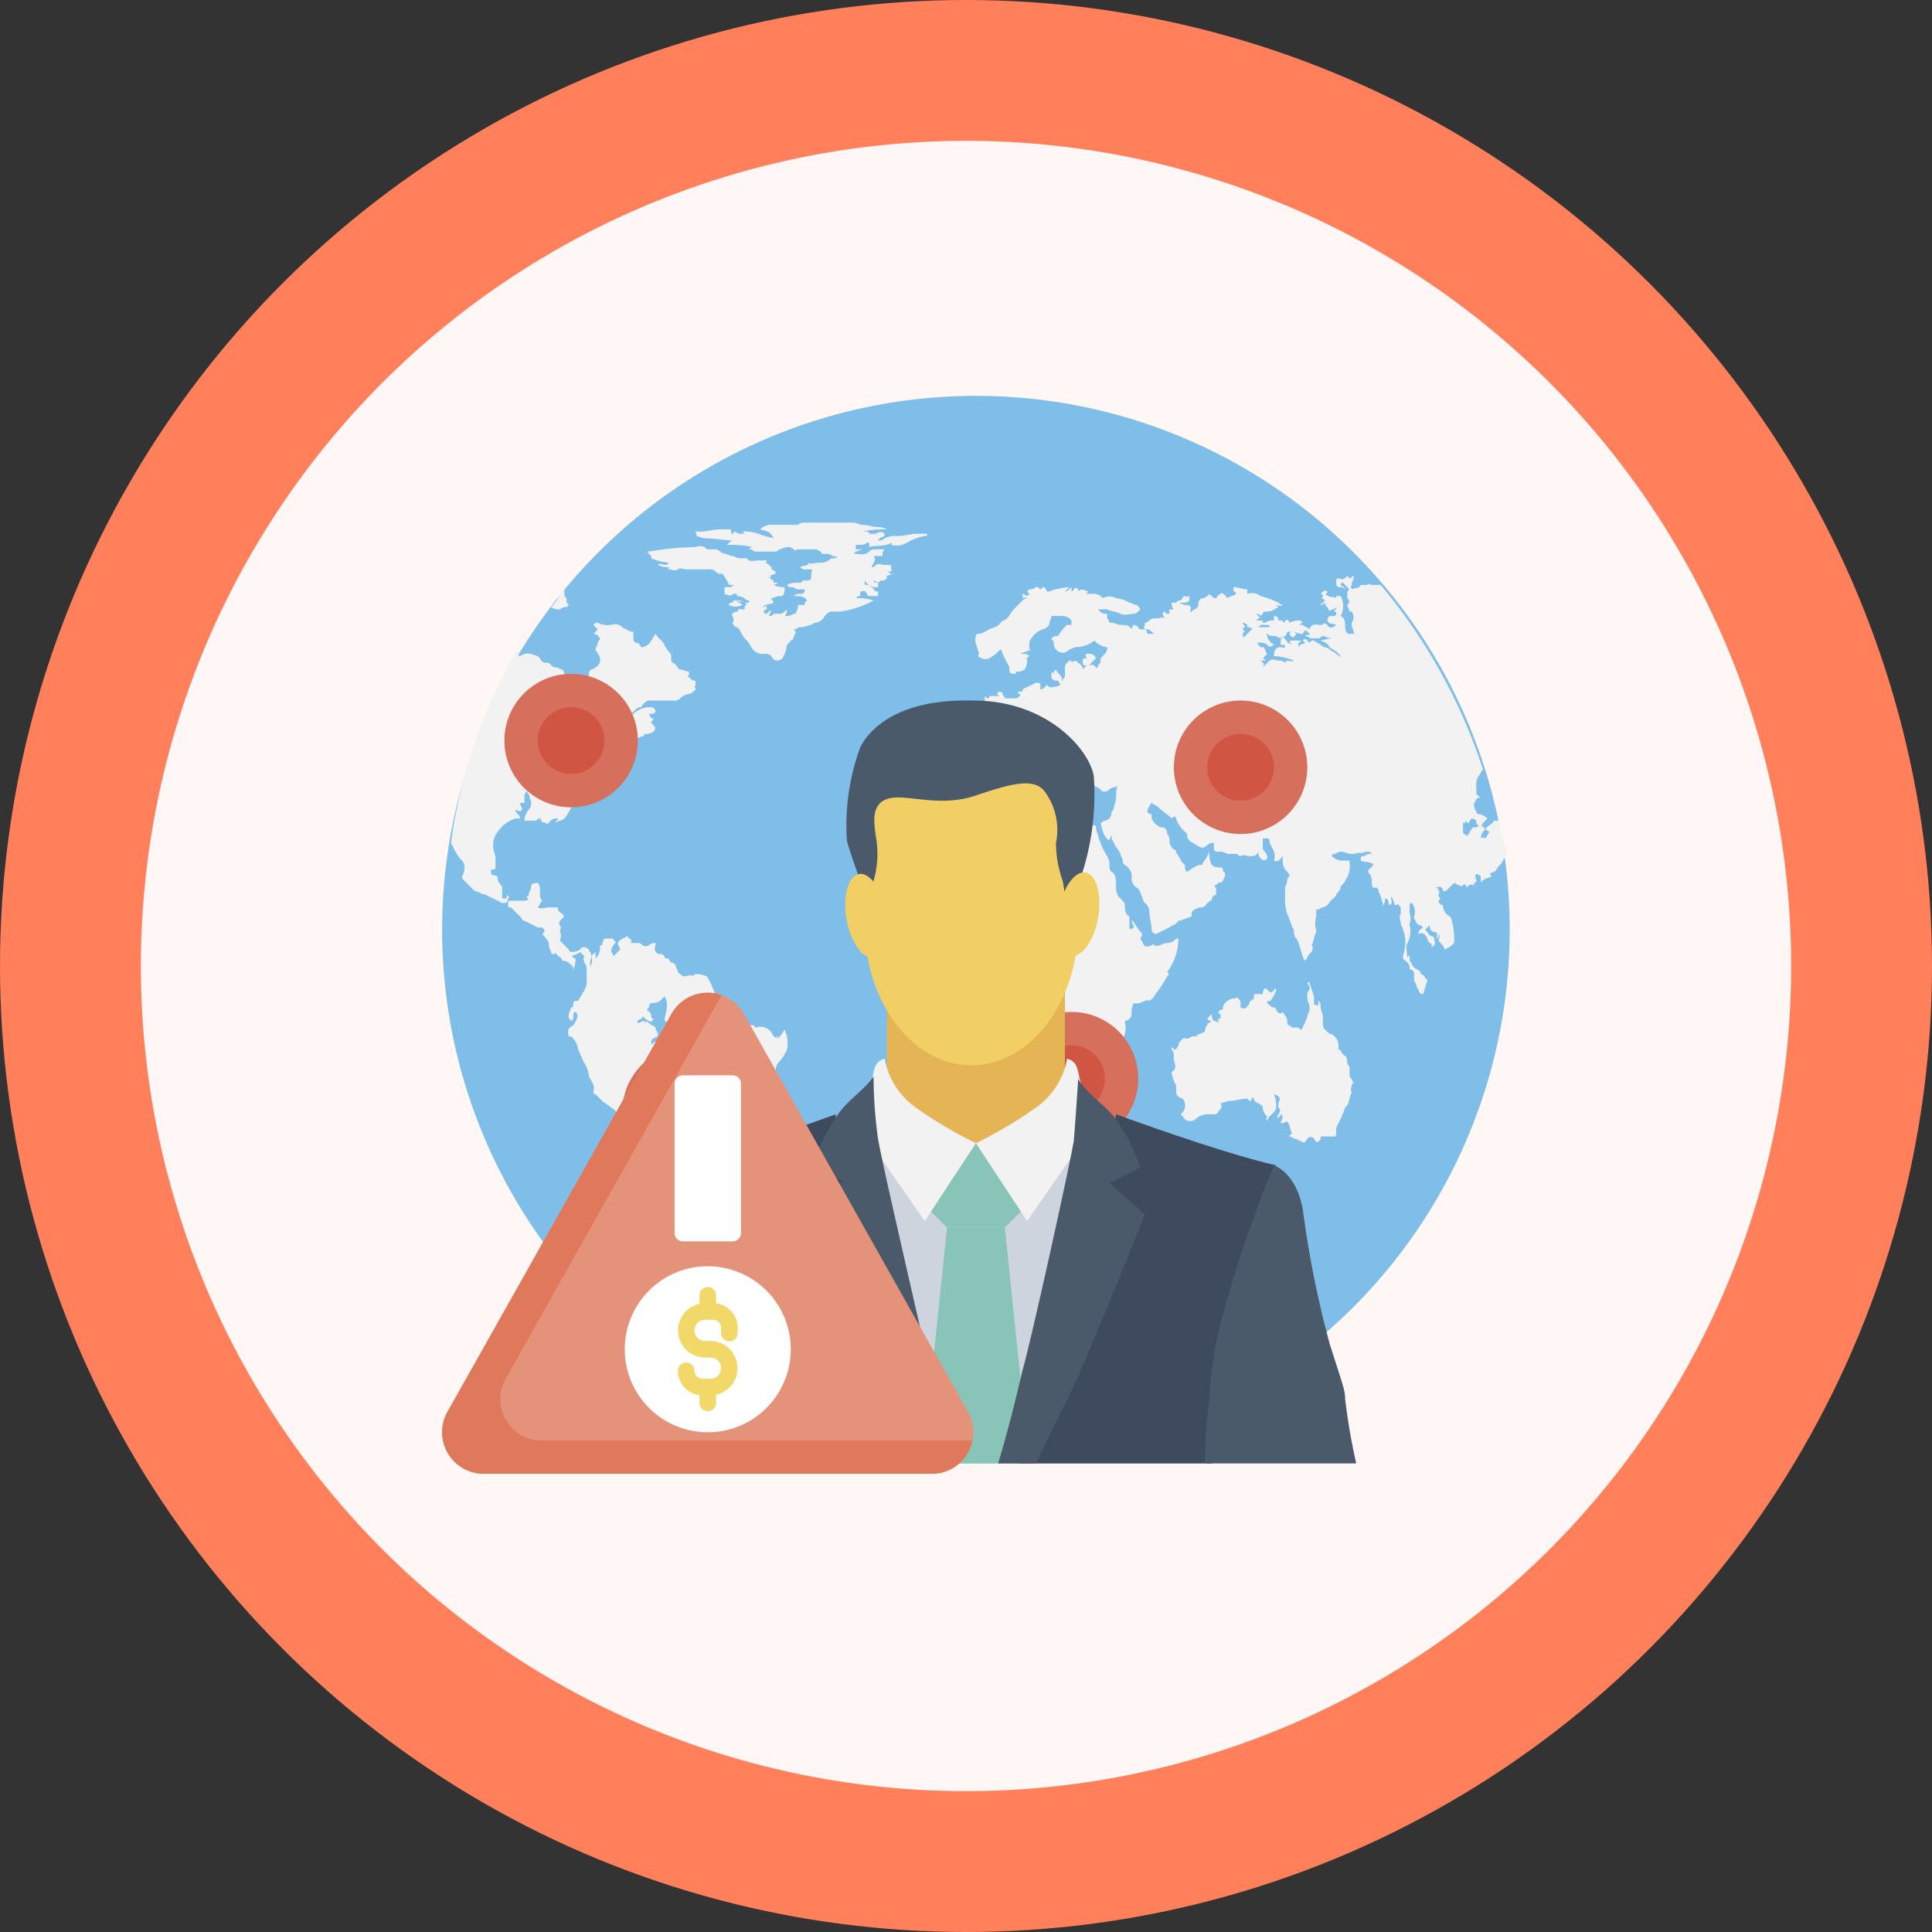 <svg xmlns="http://www.w3.org/2000/svg" width="113.616" height="113.616" viewBox="0 0 113.616 113.616">
  <rect x="0" y="0" width="113.616" height="113.616" fill="#333333" stroke="none"/>
  <g id="Grupo_109142" data-name="Grupo 109142" transform="translate(-985 -1477.721)">
    <circle id="Elipse_5014" data-name="Elipse 5014" cx="56.808" cy="56.808" r="56.808" transform="translate(985 1477.721)" fill="#ff805a"/>
    <path id="Trazado_154524" data-name="Trazado 154524" d="M48.524,0A48.524,48.524,0,1,1,0,48.524,48.524,48.524,0,0,1,48.524,0Z" transform="translate(993.285 1486.005)" fill="#fff7f5"/>
    <g id="Grupo_90189" data-name="Grupo 90189" transform="translate(-217.789 1115.168)">
      <circle id="Elipse_5026" data-name="Elipse 5026" cx="31.391" cy="31.391" r="31.391" transform="translate(1228.789 385.832)" fill="#7fbee8"/>
      <g id="Grupo_90183" data-name="Grupo 90183">
        <path id="Trazado_154583" data-name="Trazado 154583" d="M1282.022,425.07c0,.131.131.131.131.262v.262c0,.13,0,.392.131.392a.4.4,0,0,0,.131.261.128.128,0,0,0-.131.131c0,.131-.131.262,0,.393-.131.261-.131.523-.261.784l-.131.131a6.369,6.369,0,0,1-.393.916.785.785,0,0,0-.131.523c0,.262,0,.262-.261.262h-.654v.13q-.2.393-.392,0a.247.247,0,0,0-.393,0c-.131.262-.261.262-.392.131a.457.457,0,0,1-.262-.131h-.131a.454.454,0,0,0-.261-.13.128.128,0,0,1,.131-.131c0-.131-.131-.393-.131-.523-.131-.262-.131-.262-.392-.131h-.131c0-.131.261-.393,0-.523,0,.13-.131.13-.131.261a.18.18,0,0,1,0-.261.246.246,0,0,0,0-.393v-.261c.131-.262.131-.393-.262-.524a1.66,1.66,0,0,1,.131.785c0,.131-.131.262-.261.393s-.262.261-.262.392a.181.181,0,0,1,0-.262.677.677,0,0,1-.262-.523c0-.131-.13-.131-.261-.261a.282.282,0,0,1-.262-.262s-.13-.131-.13,0a.128.128,0,0,1-.131.131l-.131-.131c-.392,0-.654.131-1.046.131-.131,0-.393.131-.524.131.131.261,0,.261,0,.392a.128.128,0,0,0-.13.131c-.131.131-.131.131-.262.131h-.392a1,1,0,0,0-.654.261.493.493,0,0,1-.785-.13l-.131-.131a.632.632,0,0,0,.131-.916c-.393-.131-.393-.261-.393-.523v-.262a1.851,1.851,0,0,1-.261-.784c.261-.131.261-.393.131-.654v-.262a.479.479,0,0,0-.131-.392v-.131a.128.128,0,0,1,.131.131c.261,0,.261-.393.392-.523s.261-.262.261-.131a.481.481,0,0,0,.393-.131h.261l.131-.131c.131,0,.262-.131.393-.131a.482.482,0,0,1,.13-.392c0-.131.131-.131.262-.262-.131,0-.131,0-.262-.131l.262-.261a.479.479,0,0,0,.131.392.4.4,0,0,1,.261.131v-.261h.131v-.262a.128.128,0,0,1-.131-.131c.131-.131.131-.131.262-.131,0-.392.261-.523.523-.654h.131c.131,0,.131-.13.262,0s.13.131.13.393v.131c.262.13.393,0,.524-.262,0-.131.13-.131.261-.261v-.131c0-.131,0-.131.131-.131h.392v-.131c.131-.262.131-.262.262-.131s.261.262.392,0c.131-.131.131,0,.131,0,0,.131-.131.262-.131.392-.131,0-.131.393-.392.262v.131c.131.131.261.261.392.261a.128.128,0,0,1,.131.131c.131.262.262.262.393.131.13.262.261.262.261.654a.128.128,0,0,0,.131.131c.131.131.131.131.261.131h.131c.131,0,.131,0,.262.131.131,0,.131-.262.261-.393,0-.131.131-.261.131-.392s.131-.262.131-.393v-.261a1.18,1.18,0,0,1-.131-.654.457.457,0,0,1,.131-.262.479.479,0,0,0-.131-.392c.131-.131.131,0,.131,0a393.893,393.893,0,0,1,.262.785v.392c0,.131.131.131.261.131v-.262h0c.131.131.131.131.131.393,0,.131.131.392.131.523v.262c0,.261,0,.392.131.523s.261.261.392.261a.792.792,0,0,1,.393.785v.131h.13c0,.131.131.261.262.392C1281.892,424.547,1282.022,424.809,1282.022,425.07Z" fill="#f2f2f2"/>
        <path id="Trazado_154584" data-name="Trazado 154584" d="M1290.917,410.814h-.262c-.131.261-.392.261-.523.523.131,0,.131.131.261.131-.131.131-.131.261-.261.392a.181.181,0,0,0-.262,0,.68.68,0,0,1,.262-.523c-.131-.262-.262-.262-.523-.131h-.131c-.131,0-.131.131-.262.262,0,.131-.131.131-.131.261-.131-.131-.261-.131-.261-.261v-.523h.131v-.131l.13.131a.128.128,0,0,0,.131-.131l.131-.131a.457.457,0,0,1,.262.131v.131q.2.391.392,0l.262-.262a.991.991,0,0,0-.524-.261.128.128,0,0,1-.13-.131.788.788,0,0,1-.131-.524c.131-.13.131-.392.392-.261l-.261-.262v-.392h0a.985.985,0,0,1,.13-.654c.131-.131.131-.262.262-.392a32.631,32.631,0,0,0-6.017-10.856h-.523c-.131,0-.131-.131-.261,0h-.393c-.131.261-.261.13-.523.261,0-.131-.131-.131,0-.261v-.131a1.014,1.014,0,0,0,.131-.393c-.131,0-.131.131-.262.131l-.131-.131c-.13.131-.261.262-.523.131a.128.128,0,0,0-.131.131c0,.131,0,.392.131.392a.481.481,0,0,1,.393.131h0c0-.131-.131-.131-.262-.261a.128.128,0,0,1,.131-.131l.261.261c.131.131.131.131,0,.262v.392a.246.246,0,0,1,0,.393c0,.131.131.261.131.392h.131a.583.583,0,0,1,0,.654v.131c0,.131.131.392.131.523h-.262c-.13,0-.261-.131-.261-.392s0-.523-.262-.654a1.249,1.249,0,0,0,0-1.177h-.261v.131c-.131-.131-.393,0-.654-.262a.128.128,0,0,0,.131-.131c-.131-.131-.262,0-.393.131a.131.131,0,0,1,0,.262c.131,0,.131,0,.262.13-.131.131-.262.262-.393.262h0a.481.481,0,0,0,.393-.131c0,.131,0,.131.131.262.13.261.13.261.261.131.131,0,.131,0,.262-.131v.131a.128.128,0,0,0-.131.13c.131,0,.131,0,.131.131a.128.128,0,0,1-.131.131h-.262a.457.457,0,0,0-.131.262c.262-.131.131-.131,0,0,.131.261.262.13.524.261-.131.131-.393.262-.524,0-.13-.131-.261-.131-.261,0h-.131c-.261,0-.523-.131-.654.262-.131-.131-.261-.131-.392-.262h-.262c.131,0,.131-.131.262-.131l-.131-.13a1.186,1.186,0,0,0-.654.13c-.131-.392-.262,0-.392,0v-.13h-.262v-.131c-.131-.131-.131-.131-.262-.131v.261a.785.785,0,0,0-.523.131h-.131c-.131,0-.261,0-.261.131h.523c.131,0,.131,0,.131.131h-.785c-.131,0-.131,0-.131.131l.131.13a1.305,1.305,0,0,1,.654.524c0,.131.131,0,.131,0-.131-.131-.262-.131-.262-.393h.131a.48.48,0,0,0,.392.131h.131c.131.131.262.131.523,0a.457.457,0,0,0,.131-.261h.262a.128.128,0,0,0-.131.13q.2.393.392,0l-.13-.13a.991.991,0,0,0,.523.13c.131-.261.131-.261.392,0,0,.131-.131,0-.261.131.13,0,.261.131.392.131h.392c.131,0,.131-.131.262-.131s.262.131.523.131h0a5.689,5.689,0,0,0-.654.131c.262.131.393.131.523.392.131.131.262.131.393.262l.392.392c-.131-.131-.261-.131-.392-.261s-.262-.131-.393-.262-.392-.131-.523-.261-.261-.131-.392-.262c-.131,0-.131,0-.262.131-.261-.262-.261-.262-.392-.131l.131.131c-.131.131-.262,0-.393.261h0v-.261a.128.128,0,0,0,.131-.131h-.392c-.131,0-.262,0-.262.131h.131c-.131.131-.131,0-.261,0,0-.131-.131-.131-.131-.262-.262-.131-.262,0-.262.393h.262c0,.261-.131.131-.262.131-.261,0-.392.13-.392.523a3.841,3.841,0,0,1,1.177.261c-.262.131-.392-.131-.523.131a.481.481,0,0,0-.393-.131c-.13,0-.261-.131-.523,0l-.392.393h0c.131-.262,0-.262-.131-.393h.261a.128.128,0,0,0-.13-.131l.261-.261c-.131-.131-.131-.392-.261-.392s-.131,0-.262-.131c0-.131-.131-.131-.261-.131h.392a.479.479,0,0,1,.392.131c.131.131.131.131.393,0-.131-.131-.393-.262-.393-.524a.128.128,0,0,0-.131-.13c-.13,0-.392-.262-.523-.131h0c0-.262-.131-.262-.261-.131l-.393.392c-.131.131-.131,0-.131,0,0-.13,0-.261.131-.261l-.131-.132a.128.128,0,0,1,.131-.13c0-.131-.131-.131-.131-.262h0a.457.457,0,0,1,.262.131v.131h.13c.131.131.262,0,.393.131a.128.128,0,0,0,.131-.131h-.131c.131,0,.131,0,.261-.131l.131-.131c0-.131,0-.131-.131-.131h-.261c.131-.131.131-.131.261-.131l-.261-.261h.131c.131.131.131.131.261,0,0-.131.131-.131.262-.131.261,0,.392-.131.654-.261l-.131-.131c.131,0,.262.131.392,0a.457.457,0,0,1-.261-.131,5.068,5.068,0,0,0-1.046-.392.865.865,0,0,0-.785-.131h0v-.262c-.262,0-.523-.131-.785-.131-.131.262.131.262.131.393-.131.131-.393.131-.523.261-.262-.392-.393-.392-.654,0h-.131l-.131-.131c-.131-.13-.131-.13-.262,0a.453.453,0,0,1-.261.131c-.131,0-.262.131-.262.393a.28.28,0,0,1-.261.261l-.131.131a.128.128,0,0,0-.131.131c.131-.392.131-.523-.261-.523-.131,0-.262-.131-.393-.131h.262a.479.479,0,0,0,.392-.131V397.6c-.131,0-.131.131-.261,0a.128.128,0,0,0-.131.131l-.131.131c-.131,0-.131,0-.262.131h-.261a.478.478,0,0,0,.131.392h-.262v.262c-.131,0-.262,0-.262-.131a.128.128,0,0,0-.131.131.4.4,0,0,0,.131.261c-.131,0-.261-.13-.261,0-.393,0-.523,0-.654.131a.406.406,0,0,1-.262.131v.131c-.131.261,0,.261.131.261s.261.131.392.262h-.392c0-.262-.131-.262-.262-.262s-.261,0-.261-.13a.406.406,0,0,0-.262-.131.457.457,0,0,0-.131.261c-.13-.261-.392-.261-.654-.261-.13,0-.392-.131-.523-.131h-.131a.458.458,0,0,0-.13-.262v-.261a.523.523,0,0,1-.524-.262h.524c.261.131.523.131.784.262s.524,0,.785,0c.131,0,.262-.131.393-.262-.131-.13-.131-.261-.262-.261s-.262-.131-.392-.131a1.862,1.862,0,0,0-.785-.262.839.839,0,0,0-.785,0,.682.682,0,0,0-.523-.261h-.523c.13,0,.13-.131.261-.131h0c-.261,0-.392-.262-.654,0v-.131c-.261-.261-.261.131-.392.131v-.262c-.131.131-.262.262-.393.262h0l.262-.262c-.262,0-.654.131-.916.131h.131c-.131,0-.261.131-.523.131-.261-.523-.261-.131-.392-.131-.131-.131-.131-.131-.262-.131a.48.48,0,0,1-.392.131l-.131.131.131.131c-.131.261-.262,0-.393,0v.131c0,.261.131,0,.262.13a.457.457,0,0,0-.262.131l-.261.262-.262.261c-.13.131-.261.393-.392.524s-.262.13-.392.261c-.131.262-.393.262-.654.392s-.393.262-.654.262a.128.128,0,0,0-.131.131c-.131.392.131.654.131.915.13.131,0,.131,0,.262a.574.574,0,0,0,.654.131,2.306,2.306,0,0,0,.653-.523.453.453,0,0,1,.131.261l.393.785v.131c0,.261.13.261.392.261v-.13a.785.785,0,0,0,.523-.131,1.18,1.18,0,0,0,.131-.654h-.131a.406.406,0,0,0,.262-.131c-.131-.131-.262-.131-.523-.131.261-.131.392-.131.654-.261h-.131v-.262a.478.478,0,0,1,.131-.392,1.3,1.3,0,0,1,.653-.524.458.458,0,0,0,.262-.13l.131-.131c0-.262.131-.393.131-.524h.523a.785.785,0,0,1,.523.131c.131.131.131.131.131.393h-.262a2.3,2.3,0,0,0-.523.654.482.482,0,0,0-.392.13c0,.131.131.131.131.262a.481.481,0,0,0,.13.392.49.49,0,0,0,.785,0c.131,0,.262-.13.393-.13a1.885,1.885,0,0,0,.915-.262c.131-.131.262-.131.262,0,.261.131.392.262.654.262a.48.48,0,0,1-.131.392l-.131.131c-.131.131-.131.131-.131.392l-.131.131c0,.131-.13.262-.13.131-.131-.131-.131-.131-.262-.131h-.131l.393-.392c-.131-.262-.262-.262-.524-.262-.13,0-.13.131,0,.262-.13,0-.261,0-.261.131s0,.392.261.261l-.261.262c0-.262-.131-.262-.262-.393a.246.246,0,0,0-.392,0c0-.13,0-.13-.131-.13-.261.261-.261.261-.261.654v.261c0,.131-.131.131-.131.262a.128.128,0,0,0-.131.13c.131-.261.131-.261,0-.392a.128.128,0,0,0-.131-.131c0-.131-.131-.131-.131-.261-.131.131-.131.131-.131.261l-.13-.131v.393c.13.131.13.131.261.131s.131,0,.262.261a1.18,1.18,0,0,1-.654.131l-.131-.131c-.131.131-.262.262-.392.262v-.262c0-.131-.131-.131-.262-.131l-.785.393v.131h-.261v.13h.13a.281.281,0,0,1-.261.262h-.654c0-.131-.131-.131-.131-.262s-.261-.13-.261-.13a.128.128,0,0,1-.131.13c.131,0,.131.131.261.131h-.653v.131c-.131,0-.131,0-.262-.131v.393h-.262c-.13,0-.13.13-.261.13s-.262,0-.262.131a.245.245,0,0,1-.392,0,.457.457,0,0,0-.262-.131v.131c-.13.131-.392,0-.523.393h-.131c-.131,0-.131,0-.261.13,0,.262-.131.131-.262.131a.593.593,0,0,0-.654,0c.131.131.131.131.262.131s.392.262.523,0c0,.131.131.131.131.262v.261c.131,0,.131.131.261.131.131.131,0,.392.131.523,0,.131-.131.131-.131.262-.131.131-.131.131,0,.261a.785.785,0,0,1-.523.131,3.614,3.614,0,0,1-1.177-.131c-.262-.13-.392.131-.654.131,0,.131.131.131.131.262v.392c0,.262,0,.393-.131.523,0,.131-.131.262-.131.393h0a.457.457,0,0,0,.131-.262v.785h.654c.131,0,.131,0,.262-.131a.481.481,0,0,1-.131.393l.131.13a1,1,0,0,1,.653-.261h.393c.131-.262.392-.393.523-.654l-.131-.131a1.8,1.8,0,0,1,.393-.523.128.128,0,0,0,.13-.131c.131-.131.393-.131.524-.262v-.523a.4.4,0,0,1,.261-.131h.262c.261.262.392.262.654,0h.131c.13,0,.13-.131.261-.131.131-.13.262-.13.262,0,.13.131.261,0,.261.262a.128.128,0,0,0,.131.131,2.308,2.308,0,0,0,.654.523c.131,0,.261.131.392.262l.131.13c.262,0,.262.262.262.393s-.131.261-.131.392c.261-.131.261-.392.392-.523l-.131-.131c0-.392.262-.261.393-.261-.131-.262-.393-.262-.654-.393l.131-.131a.6.6,0,0,1-.654-.392c0-.131-.131-.131-.262-.262s-.392-.13-.523-.261c-.131,0-.262-.131-.392-.131a.128.128,0,0,1,.13-.131.481.481,0,0,0,.393-.131c.131,0,.131-.13.261-.13s.262,0,.131.261a.131.131,0,0,0,.262,0,1.3,1.3,0,0,0,.523.654.406.406,0,0,1,.262.131c.261.131.392.261.654.392v.523a1.825,1.825,0,0,1,.392.524h0c0,.131.131.131.131.261-.131.131.131.262,0,.393a.482.482,0,0,1,.392.13c0-.13,0-.13-.131-.261h.131v-.131a.481.481,0,0,0,.393-.131c-.131-.13-.131-.261-.262-.261l-.131-.131a.683.683,0,0,0-.261-.523h.13c.131.131.393.131.393,0,.131-.262.392.131.523-.131h0c.131.262.131.131.262,0a.4.4,0,0,1,.523,0c-.131.131-.131.131-.262.131h-.523a.479.479,0,0,1-.131.392c.131.131,0-.261.131-.131a.481.481,0,0,0,.131.393h-.131v.131c.262,0,.262.261.392.392s.393,0,.524.262h.131c.13,0,.13-.262.261-.262.131.131.262.131.392.262s.131.13.262.13a.454.454,0,0,0,.261-.13.481.481,0,0,1,.393-.131v-.131c.131.131,0,.262,0,.392a1.937,1.937,0,0,1-.131.916c0,.131,0,.131-.131.262,0,.392-.261.523-.392.523s-.131.131-.262.131c.131.392.131.784.523,1.046,0-.131.131-.262.131-.392h0v.261c0,.131.131.131.131.262.131.261.262.392.392.654,0,.13.131.261.131.392s0,.131.131.262a.789.789,0,0,1,.393.784.676.676,0,0,0,.261.523c.262.131.262.393.392.654a.457.457,0,0,0,.131.262.68.68,0,0,1,.262.523c0,.393.131.654.131,1.047a.282.282,0,0,0,.261.261l.785-.392h0c.131-.131.392-.131.523-.393h.131c.262-.131.392-.131.654-.261v-.262a.989.989,0,0,1,.523-.261c.131,0,.262,0,.393-.262a.128.128,0,0,0,.13-.131h.131c0-.392.262-.261.262-.392v-.392c-.131,0-.131-.131,0-.131l.131-.131c.261,0,.261-.131.392-.393v-.13c0-.131-.131-.131-.131-.262s-.131-.131-.261-.131c-.393,0-.524-.261-.524-.785v-.13a2.843,2.843,0,0,1-.392.654c0,.13-.131.13-.262.13a4.161,4.161,0,0,0-.653.393c-.131,0-.131-.262-.131-.393l-.131-.13c-.131-.131-.131-.262-.262-.392,0-.131-.131-.131-.131-.262a.128.128,0,0,0-.131-.131.681.681,0,0,1-.261-.523.478.478,0,0,0-.131-.392c0-.393-.261-.393-.392-.393a1.021,1.021,0,0,1-.524-.523v-.131c0-.131,0-.131-.13-.131l-.131-.131a.128.128,0,0,1,.131-.13h-.131c.131-.131.131-.262.261-.393.131.131.262.131.393.262.261.261.523.392.784.654.131-.131.262-.131.262,0a1.67,1.67,0,0,0,.523.784c.131.131.131.131.131.262a.457.457,0,0,0,.131.262c.131.13.261.13.392.261.262.131.393.262.654,0a.481.481,0,0,1,.393-.131v.262c0,.131,0,.261.261.261a.784.784,0,0,1,.523.131h.524c.13,0,.13.131.261.131.131-.131.393,0,.523,0,.262,0,.393,0,.524-.262a.484.484,0,0,0,.13.393.246.246,0,0,0,.393,0c0-.131,0-.262-.262-.523v-.654h.262a.128.128,0,0,1,.131.131c0,.261.13.261.13.392a.864.864,0,0,1,.131.785c.262.131.393-.131.524-.262v.131a.985.985,0,0,0,.13.654c.131.131.262.261.262.392l-.131.131a.986.986,0,0,1-.131.523v.523a2.879,2.879,0,0,0,.131,1.047c.131.261.131.392.262.654a.454.454,0,0,0,.13.261c0,.262,0,.393.131.523a.457.457,0,0,1,.131.262c.131.262.131.523.262.785a.453.453,0,0,0,.131.261c.13-.13.13-.261.261-.392s.262-.262.131-.523h0c.131-.262.131-.523.261-.785v-.13c-.13-.262,0-.654,0-.916v-.261h.131c.131-.131.393-.131.523-.262s.262-.392.393-.392a.128.128,0,0,1,.131-.131v-.131c.131-.131.261-.262.261-.392s.262-.262.262-.393a1.411,1.411,0,0,0,.261-1.046v-.131h-.523a1,1,0,0,1-.523-.261.128.128,0,0,1,.131-.131c.13,0,.261-.131.392-.131.262,0,.392.131.654.131h.131c.261-.131.523,0,.654-.131h.261l.131.131h-.261a.406.406,0,0,1-.262.131c-.131,0-.131.13-.131.261.262.131.523,0,.785.262h0a.128.128,0,0,0-.131.13c-.261.131-.261.262-.131.393a.784.784,0,0,1,.131.523c0,.131,0,.392.262.262l.13.13V415c.131.131.131.393.262.654v.262h0c0-.131.131-.262.131-.523.261,0,.131.261.261.392.262-.131,0-.392.131-.523,0,.131.131.261.131.392a.128.128,0,0,0,.131.131c.131-.131.131,0,.261.131v.392c-.13.131,0,.393,0,.523s.131.262.131.393a1.934,1.934,0,0,1,.131.915c0,.262-.131.524-.131.785.131.131.393.262.393.523,0,.131,0,.131.131.131.13.131.13.131.13.262v.392c.131.131.131.393.262.523a.282.282,0,0,0,.261.262c.131-.262.131-.523.262-.785a.128.128,0,0,0-.131-.131.281.281,0,0,0-.261-.261h0c0-.262-.262-.262-.393-.393s-.131-.261-.261-.392v-.392h0c0,.13-.131.13-.131.261,0-.392-.131-.654,0-.915a1.394,1.394,0,0,0,.131-1.047v-.131c.131-.261,0-.523,0-.654v-.392a.128.128,0,0,1,.131-.131.805.805,0,0,1,.13.785v.131c.131.131.131.392.393.392l.131.131c-.131.131-.262.131-.262.392.262-.13.392,0,.523.262a.457.457,0,0,0,.131.262c.131,0,.131.13.131.261l.131-.131c.131-.131,0-.261,0-.392a.128.128,0,0,0-.131-.131c-.131,0-.262-.262-.392-.392l.261-.262c0,.262.131.392.262.392s.261.131.13.393c.131,0,.131-.131.131-.262.131.131,0,.262,0,.393a1.8,1.8,0,0,1,.393.523c.131-.131.261-.131.392-.262l.131-.13a4.44,4.44,0,0,0-.131-1.308.457.457,0,0,0-.131-.262.72.72,0,0,1-.392-.654.282.282,0,0,1-.262-.261c.131-.131.131-.131,0-.262v-.131c.131-.131,0-.131,0-.261l-.131-.131c.131,0,.262-.131.393.131,0,.13.131.13.261,0l.393-.393c.131,0,.131.131.261.131s.131.131.262,0,.131,0,.261.131c.131-.262.262-.131.393-.131v-.131a.128.128,0,0,0,.131-.131c0-.13-.131-.261,0-.392a.457.457,0,0,1,.261.131v.392c.131-.261.393-.261.654-.392l-.131-.131c.131-.131.393-.131.393-.262.131-.261.261-.261.392-.523a.128.128,0,0,1,.131-.131c0-.13,0-.13.131-.261C1291.178,411.86,1291.047,411.337,1290.917,410.814Z" fill="#f2f2f2"/>
        <path id="Trazado_154585" data-name="Trazado 154585" d="M1239.907,440.635h0c0-.131-.131-.131-.262-.131l-.131.131-.131.131c.131.131.393.261.524.523a1.176,1.176,0,0,1,.654-.131h.13A2.749,2.749,0,0,0,1239.907,440.635Z" fill="#f2f2f2"/>
        <path id="Trazado_154586" data-name="Trazado 154586" d="M1248.539,423.632V423.5c-.131,0-.131,0,0,.131l-.261-.131a.824.824,0,0,0-1.047-.523v.131c0-.131,0-.131-.131-.262h-.392c-.131.131,0,.262-.131.262s-.131.261-.131.261c-.131.131-.261-.131-.392-.261,0-.131.131-.262,0-.524-.131-.131-.131-.261-.262-.392a.919.919,0,0,1-.523.654.128.128,0,0,0-.131.131c-.131-.262-.523-.262-.523-.262l-.261-.261a2.192,2.192,0,0,0-.654.261c-.131,0-.131-.131-.262-.261,0,.13-.131.13-.131.261a.919.919,0,0,1-.523.654c-.262.131-.392.392-.523.523-.262.131-.393-.261-.654-.261-.131.261-.393.131-.523.392v-.261c.13-.262.392-.131.392-.393a.453.453,0,0,0-.131-.261v-.131c-.131-.131-.261-.131-.392-.262s-.131-.131-.262,0v-.131c-.131,0-.261.131-.392.131-.131-.261.262-.131.262-.392.523.392.523.392.653.131a.128.128,0,0,1-.13-.131c0-.262-.131-.262-.262-.393l.131-.13c0-.262.131-.262.261-.262a.681.681,0,0,0,.524-.262l.131-.13a.983.983,0,0,1,.13.654c0,.261-.13.523-.13.784.13,0,.13.131.13.262l.131.131a.783.783,0,0,0,.523-.131v-.131c.262.131.393,0,.654-.261a.128.128,0,0,1-.13-.131h.261c0,.131.131.131.131.261.131,0,.131-.131.261-.131.131.131.262,0,.393,0s.131,0,.131-.13c.131.13.261-.131.261-.262s.131-.261.131-.392.131-.393.131-.524a4.688,4.688,0,0,0-.523-1.177,2.065,2.065,0,0,0-.524-.131c-.13,0-.261,0-.261.131-.131-.131-.392,0-.523,0s-.262-.131-.393-.261c0-.131-.131-.262-.131-.393l-.13-.13a.282.282,0,0,1-.262-.262c-.131,0-.261,0-.261-.131-.131-.131-.131-.131-.262-.131-.262,0-.392-.261-.262-.523v-.13h.131c-.261,0-.392,0-.523.13s-.392,0-.392,0c-.131-.13-.131-.13-.262-.13h-.392v-.262c-.131.131-.131-.131-.262-.131-.131.131-.392.131-.523.393,0,.13.131.261.131.392l-.393.392a.454.454,0,0,0-.13-.261.676.676,0,0,1,.261-.523c0-.131-.131-.131-.131-.262h-.523a.645.645,0,0,0-.131.392h-.131a.962.962,0,0,1-.261.785v-.392l-.262.261c.131.262,0,.393,0,.654,0-.131-.131-.261,0-.523v-.262c0-.13-.131-.13-.131-.261-.13-.131-.392-.262-.523,0a1.008,1.008,0,0,1-.392.131c-.131,0-.262,0-.262-.131l-.523-.523c0-.131.131-.262,0-.524v-.13c.131-.131,0-.131,0-.262-.131-.131,0-.261.131-.392s.131-.131,0-.262-.262-.131-.262-.392h-.523c-.261,0-.392.131-.654,0,.131-.131.131-.262.262-.392a.481.481,0,0,1-.131-.393V415c0-.261,0-.392-.131-.523-.392,0-.392.131-.392.262s-.131.261-.131.392a.128.128,0,0,1-.131.131.128.128,0,0,0,.131.131c-.131.131-.131.131-.392.131h-.916c.131-.131.131-.131.131-.262a.128.128,0,0,1-.131-.131v.262h-.262v-.654c0-.131-.261-.262-.261-.524s-.262-.13-.392-.261v-.262c.261,0,.261,0,.261-.261v-.393c0-.261-.131-.392-.131-.654a1.244,1.244,0,0,1,.262-.915,2.031,2.031,0,0,1,1.046-.785h.262c0-.261-.262-.261-.262-.523.262.131.262.131.393,0,0-.131-.131-.262-.131-.393h.261v-.392c0-.131.131-.261.131-.392v.131c.262.261.131.392.262.523,0,.261,0,.392-.131.523a1,1,0,0,0-.262.654h.523c.131,0,.262,0,.262-.131a.128.128,0,0,1,.131.131v-.262h0c0,.131.131.262.131.393.131-.131.261.131.392,0a.522.522,0,0,1,.523-.262h0c0,.131-.131.131-.131.262h0c.131-.131.393-.131.524-.262a2.891,2.891,0,0,0,.392-.654h.131l.262-.262.392-.392c.131-.131.392-.261.392-.523,0-.131.131-.393.131-.523a.481.481,0,0,1,.131-.393l.262-.261c.13-.131.261-.262.392-.262l.261-.261c.131,0,.262-.131.393-.131a.281.281,0,0,0,.261-.262c0-.261.262-.654.524-.654.261-.131.392-.131.654-.261a.128.128,0,0,0,.13-.131.787.787,0,0,0,.524-.131.246.246,0,0,0,0-.392l-.131-.131h0c0-.131.131-.131.131-.262-.131,0-.131,0-.262-.261.262,0,.262,0,.392-.131a.281.281,0,0,0-.261-.262,1.419,1.419,0,0,0-1.177.524l-.262.261c.131-.131.262-.392.393-.523s.261-.262.392-.262a.128.128,0,0,0,.131-.13c.131-.131.261-.262.392-.262h1.439a.48.48,0,0,0,.392-.131.992.992,0,0,1,.523-.261c.131,0,.262-.131.393-.262,0-.131-.131-.131,0-.261,0-.262,0-.262-.131-.262s-.262-.262-.392-.262a.127.127,0,0,0,.13-.13v-.131c-.13,0-.392-.131-.523-.131a.128.128,0,0,1-.131-.131l-.261-.262c-.131,0-.131-.13-.131-.261v-.131c0-.131-.131-.262-.262-.392,0-.131-.131-.131-.131-.262-.13-.261-.392-.392-.523-.654-.131.131-.131.262-.261.393a.7.7,0,0,1-.524.392.128.128,0,0,1-.13-.131c-.131-.131-.131-.131-.262-.131l-.131-.131V399.7h0c-.261,0-.392-.131-.654-.261a.575.575,0,0,0-.654-.131h-.13a1.177,1.177,0,0,1-.654-.131c-.131,0-.131,0-.262.131l.262.261-.262.262c.262,0,.262.131.393.261,0,.131-.131.131-.131.262s-.131.262-.131.392.131.131.131.262a.493.493,0,0,1-.131.785.406.406,0,0,1-.262.131c-.131.13-.131.13-.131.261v.392c.131.131,0,.393,0,.524s-.261.261-.392.261h-.523V403.1h-.131c-.131,0-.262-.131-.392-.262v-.523a.479.479,0,0,0-.131-.392c-.131,0-.262-.131-.393-.131s-.13,0-.261-.131-.131-.131-.262-.131-.261,0-.392-.261l-.131-.131c-.392-.131-.654-.262-1.046,0-.131,0-.131-.262-.131-.392h0a30.168,30.168,0,0,0-3.924,11.379c0,.131.131.131.131.261a2.739,2.739,0,0,0,.523.785.48.48,0,0,1,.131.392.99.99,0,0,1-.131.524c0,.131,0,.131.131.261l.523.523c.131.131.393.131.523.262h.131l.785.392c.131,0,.131.131.262.131a.48.48,0,0,0,.392-.131c-.131.393,0,.393.131.393l.523.523c.131.131.131.262.262.262l.784.392h.262c.131.131.131.131.131.261l-.131.131a1.808,1.808,0,0,1,.392.524.989.989,0,0,0,.131.523.131.131,0,1,0,.262,0c0,.261.392.261.392.523a.481.481,0,0,1,.393.131c.13.131.261.131.261.392a2.056,2.056,0,0,0,.131-.523v-.131c-.131,0-.131-.131-.262-.131.262-.131.393-.131.523-.261l.262.261c-.131.131,0,.262,0,.393.131.13.131.261.131.523v.392a.977.977,0,0,1-.131.654c0,.131-.131.131-.131.262-.131.13-.131.261-.261.392-.131,0-.262,0-.262.131h0c0,.131,0,.261-.131.261-.131.393-.261.524,0,.785,0,0,.131,0,.131-.261,0-.131,0-.262.131-.262.261.262,0,.523-.131.785-.262.131-.392.261-.262.654h.131a1.192,1.192,0,0,1,.393.654c0,.131.131.261.131.392.13.131.13.392.261.523a1.863,1.863,0,0,1,.262.785c.13.262.392.523.261.916a.128.128,0,0,0,.131.131l.392.392c.131.131.393.261.524.392.261.131.392.393.654.654v1.439c0,.131-.131.261-.131.392a3.609,3.609,0,0,1-.131,1.177c0,.262-.262.654-.131.916v.131c-.131.131-.131.261,0,.523,0,.262.131.393,0,.654a.478.478,0,0,1-.131.392c-.131.393-.131.785-.392,1.047v.131a.48.48,0,0,0,.131.392v.392c0,.131-.131.262-.131.393,0,.261,0,.392.261.392a4.64,4.64,0,0,1-.261,1.308c0-.131,0-.392-.131-.392-.131.131-.131.131-.131.261s0,.131-.131.262c0-.262-.131-.131-.131,0a.99.99,0,0,0,.524-.131c-.131.131-.131.392-.262.392a.722.722,0,0,0-.261.654v.393l.915.915a1.9,1.9,0,0,1,.916-.261c-.131-.131-.131-.131-.262-.131a.128.128,0,0,0,.131-.131c0-.131-.131-.261,0-.392.131,0,.131-.262.262-.131v-.262l.392-.392a.457.457,0,0,0,.131-.261.128.128,0,0,0-.131-.131.282.282,0,0,1-.262-.262q.2-.392.393-.392c.131,0,.261-.131.261-.393,0-.13,0-.392.131-.392h0c-.131-.131,0-.131,0-.131-.131-.131-.131-.261-.131-.523.131,0,.262.131.393.131v-.393a.128.128,0,0,0,.131-.13V435.4a1.8,1.8,0,0,0,1.438-.131c0-.13-.131-.13-.131-.261a1.012,1.012,0,0,0-.523-.523l-.131-.131a.407.407,0,0,0-.13-.262.128.128,0,0,1,.13-.131c0-.261,0-.392-.13-.523a.128.128,0,0,0-.131-.131c-.131-.13-.131-.261,0-.523,0-.131.131-.261,0-.392-.131-.262,0-.393,0-.523s0-.131.131-.262a.282.282,0,0,0,.261-.262,2.306,2.306,0,0,1,.523-.653c.131.261.131.392-.13.653-.131.131-.131.262-.262.393h0c.131,0,.131-.131.262-.131s.13-.131.261,0h-.131c-.261.131-.392.262-.392.523a.457.457,0,0,1-.131.262.282.282,0,0,0-.262.261l.131.131s.131.131.131,0c.131,0,0-.131,0-.261s0-.262.131-.262a.406.406,0,0,0,.262-.131c0-.131,0-.131.261-.261v.654c0,.13.131.13,0,.261,0,.131.131.131.131.262a.128.128,0,0,0-.131.131v.261l.131.131h.392c.131.131.262.131.524,0v-.131a.128.128,0,0,1-.131-.131c0-.131,0-.131.131-.261l.392-.393c.131-.131.261-.392.392-.523V432l-.131-.131c-.13,0-.13,0-.261.131.261-.261.523-.131.785-.131a.458.458,0,0,1,.13-.261c0-.131.131-.131.262-.262a.453.453,0,0,0,.131-.261v-.393a.786.786,0,0,1,.131-.523c.131,0,.131-.261.131-.392,0,0,.13.131.13,0a.993.993,0,0,1,.524-.262c.13-.261.392-.261.523-.392s.131.131.261.131c.131-.131.262-.393.393-.524a.128.128,0,0,1,.131-.13.484.484,0,0,0,.13-.393.785.785,0,0,1,.131-.523,1.851,1.851,0,0,0,.131-1.439c0-.261,0-.392.131-.523.131,0,.131-.131.261-.261a.68.68,0,0,1,.262-.524,2.8,2.8,0,0,0,.392-.654,1.851,1.851,0,0,0-.13-1.177A3.865,3.865,0,0,1,1248.539,423.632Z" fill="#f2f2f2"/>
        <path id="Trazado_154587" data-name="Trazado 154587" d="M1239.122,440.5v-.131h-.131Z" fill="#f2f2f2"/>
        <path id="Trazado_154588" data-name="Trazado 154588" d="M1239.383,440.635Z" fill="#f2f2f2"/>
        <path id="Trazado_154589" data-name="Trazado 154589" d="M1235.721,398.388a.483.483,0,0,1,.392-.13l.131-.131-.131-.131c0-.262,0-.262-.13-.392v-.262a.128.128,0,0,0-.131-.131,2.861,2.861,0,0,1-.654,1.047A.789.789,0,0,0,1235.721,398.388Z" fill="#f2f2f2"/>
        <path id="Trazado_154590" data-name="Trazado 154590" d="M1243.7,393.811h.261c.393,0,.785-.131,1.308-.131h.393c.13,0,.13,0,.13.261h.131v-.131c.131,0,.262.131.393.131h.392c-.131,0-.131,0-.262-.131a2.225,2.225,0,0,1,.916.131,8.329,8.329,0,0,0,.916.262c-.262-.523-.524-.393-.785-.523a.959.959,0,0,1,.785-.262h1.438a.481.481,0,0,1,.393-.131h2.877c.131,0,.393.131.523.131.262,0,.654.131.916.131a.985.985,0,0,1,.523.131,6.4,6.4,0,0,0-1.438.131h.13c.131,0,.262,0,.262.13h.392a.4.4,0,0,1,.524,0c0,.262-.262.131-.393.393a.481.481,0,0,0,.393-.131,1.653,1.653,0,0,1,.784-.131c.393,0,.785-.131,1.047-.131h.654v.131h-.131a3.419,3.419,0,0,0-1.047.393,1.149,1.149,0,0,1-.915.13v-.13c-.393.261-.916.13-1.308.261v-.261h-.131a.483.483,0,0,1-.392.13h-.262v.262h.392c-.392.131-.392.131-.523.261.393,0,.654.131.916-.13.131-.131.261-.131.523-.131h.392a.482.482,0,0,0-.13.392h-.524c.131.262.131.131-.13.654h.13c.131-.131.262-.261.523-.131h.262c.261,0,.261,0,.261.393h-.261c.131,0,.261.261.392.131h0c-.131,0-.261.131-.523.131.131,0,.131,0,.131.13-.131.131-.131.131-.262.131h-.13c-.131.262-.262,0-.393,0,0,.131.131.131.262.131v.262a.782.782,0,0,1-.785-.393c0,.262,0,.262.131.262s.131,0,.261.131a.128.128,0,0,1,.131.13c.131.131.131.131.262.131v.262h-.393c-.131,0-.261,0-.261-.131-.131-.262-.262-.131-.393-.131v.262c-.13,0-.13,0-.261.131h0a2.894,2.894,0,0,1,1.046.13,5.756,5.756,0,0,1-1.962.654h-.523c-.131,0-.262.131-.392.262a.7.7,0,0,1-.524.392.457.457,0,0,0-.261.131c-.131,0-.393.131-.523.131a.481.481,0,0,0-.393.131h-.131l.131.131c0,.13-.131.261-.131.392l-.392.392a1.853,1.853,0,0,1-.262.785.453.453,0,0,1-.261.131c-.131,0-.262,0-.392-.262a.483.483,0,0,0-.393-.13.784.784,0,0,1-.785-.393,1.8,1.8,0,0,0-.392-.523c-.131-.131-.131-.262-.262-.392a.281.281,0,0,0-.261-.262l-.131-.131c-.131-.131,0-.131,0-.261v-.131c-.131-.262-.131-.262.131-.393h.131s0-.261.131-.13h.261c0-.131,0-.262.131-.262-.131-.262-.392-.131-.654-.262.131.131.262.131.392.262a.831.831,0,0,1-.784,0,.128.128,0,0,1,.131-.131.128.128,0,0,0,.13-.131h.131a.784.784,0,0,1,.523.131h.262v-.131c-.131,0-.131,0-.262-.13a1.008,1.008,0,0,0-.392-.131c-.131,0,0-.131-.131-.131h-.131c-.13.131-.261.131-.523,0v-.393h.262c.13,0,.131,0,.261-.13h-.261a2.832,2.832,0,0,0-.393-.654h-.131c-.13,0-.13,0-.261-.131s-.262-.131-.523-.131h-1.177c-.262,0-.393-.131-.524,0s-.392,0-.523,0H1242a.128.128,0,0,0,.131-.131,1.18,1.18,0,0,1-.654-.131c.131-.13.262,0,.393,0s.13,0,.261-.13a3.073,3.073,0,0,1-1.046-.262v-.131c-.262-.261-.262-.261-.131-.261a17.7,17.7,0,0,1,2.616-.262c.261,0,.392-.131.654,0l.131.131h.523a.453.453,0,0,1,.261.131c.131.131.393.131.654.261h.131a.785.785,0,0,0,.523.131h.262c.131.262.392.131.654.131h.523a.128.128,0,0,1-.131.131c.131,0,.262.131.393.261,0,.262.261.131.261.393-.131,0-.261.131-.523.131h.261c-.13.13-.13.13.131.261v.131h.262a.457.457,0,0,1-.262.131,1.433,1.433,0,0,0,.654.13c0,.524-.13.524-.261.524-.262,0-.393.13-.523.13,0,.131.13.131.13.262-.13.131-.392,0-.654.262.131,0,.262-.131.393-.131h0c-.131,0-.131.131-.262.131.131,0,.131,0,.131.13-.131,0-.131.131-.261.131a.128.128,0,0,1,.13.131c.131,0,.131,0,.262-.131,0-.131.131,0,.131,0a.457.457,0,0,0-.131.262h.131l.131-.131h.392c.131,0,.262-.131.392-.262a.484.484,0,0,1-.13.393.786.786,0,0,0,.523-.131h.131c0-.131.13-.262.13-.392v-.131h.393V398l.131-.131c-.131-.262-.393-.262-.785-.262a.482.482,0,0,1,.392-.13c.131,0,.262,0,.262-.262h-.262a.479.479,0,0,1-.392-.131h-.131c-.131,0-.131,0-.261-.131a1.182,1.182,0,0,1,.653-.13c.131,0,.262,0,.262-.131h.262c.261,0,.261-.131.261-.393v-.13c.131-.131,0-.131,0-.131h-.392c-.131,0-.131,0-.262-.131h0c.131-.131.393,0,.523-.262.131.131.262,0,.524,0a.961.961,0,0,0,.784-.261h.131c.131,0,.131,0,.262-.131-.262.131-.393-.131-.654-.131h-.262c-.131,0,0-.131-.131-.131a.453.453,0,0,0-.261-.131h-1.047c-.13,0-.13.131-.261,0,0-.13-.262,0-.131-.13h0a1.187,1.187,0,0,0-.654.13c-.131,0-.131.131-.261.131h-1.047a.479.479,0,0,1-.392-.131h-.131c.262-.261.262-.261.262-.13a6.365,6.365,0,0,0-1.57-.131c.131-.131.262-.262.392-.262-.523,0-1.177-.131-1.7-.131-.131,0-.392-.131-.523-.131C1243.83,394.072,1243.7,393.941,1243.7,393.811Z" fill="#f2f2f2"/>
        <path id="Trazado_154591" data-name="Trazado 154591" d="M1255.21,411.86a1.309,1.309,0,0,0,.523-.654c0-.131.131-.131,0-.261v-.262a2.878,2.878,0,0,1,.392-.654c.131-.131.262-.261.393-.261h.261c-.131-.262-.131-.393,0-.524a1.942,1.942,0,0,0,.785.131h.261a.481.481,0,0,0,.393-.131c.131-.13.131-.13.261,0,.131-.261.262-.261.393-.392a.98.98,0,0,0,.654-.131h.261c.131.131.262,0,.393,0h.392c.131.131.262,0,.392-.131.131,0,.131-.13.262,0s.131.131.261.131c0,.131-.13.131-.13.262.13.131.261.131.13.392,0,.131-.13.131-.261.262.131.131.261.392.392.523h.262c.262-.131.392,0,.654.131v.131a.128.128,0,0,1,.131.13c.131.131.131.131.261.131a.787.787,0,0,1,.524.131l.392.393.131.13a.68.68,0,0,1,.523.262h0c0-.262,0-.392.262-.262.13,0,.261.131.523,0l-.131-.13c-.262,0-.523-.131-.785-.131-.131,0-.131-.131-.261-.262a.128.128,0,0,0-.131.131h0v-.262a.48.48,0,0,1,.131-.392.432.432,0,0,1,.654,0,.128.128,0,0,1,.13.131c.131.131.393,0,.393.261a.865.865,0,0,1,.784.131c.131,0,.131,0,.262.131h.131c.131.131.261.131.392.262l.131-.131c.131,0,.262,0,.262.131,0,.261.13.392.13.523a4.642,4.642,0,0,0,.524,1.177.982.982,0,0,1,.13.653.457.457,0,0,0,.131.262c.262.131.262.523.262.785a1.179,1.179,0,0,0,.131.654l.13.131c.131.13.262.261.262.392,0,.261,0,.523.262.654v.654c0,.131.13.131.261,0,0-.131-.131-.262-.131-.393h0a.128.128,0,0,1,.131.131c.131.131.262.393.393.523s.13.131,0,.393c0,.131.13.131.13.261.131.262.262.262.524.131,0,0,.13-.131.13,0,.262.131.524-.131.785-.131a.676.676,0,0,0,.523-.261h.131a3.208,3.208,0,0,1-.654,1.962c.131.131.131.131,0,.261a9.092,9.092,0,0,1-.784,1.177c0,.131-.131.131-.262.262h0c-.262-.131-.523.262-.916.131a1.185,1.185,0,0,0-.13.654.418.418,0,0,1-.393.392v.131a1.148,1.148,0,0,1-.131.916,1.176,1.176,0,0,0-.131.654c.131.13.131.13.131.523h-.261a.281.281,0,0,1,.261.261.993.993,0,0,0,.262.524V426.9c0,.261,0,.392-.131.523a2.751,2.751,0,0,1-.785.523c-.131.131-.261.131-.392.262-.131.261,0,.523-.262.523v-.262h0v.523a.481.481,0,0,0,.131.393v.392a1.419,1.419,0,0,1,.131.654c-.131.131-.262.262-.523.131.131-.131.131-.262.131-.523a.128.128,0,0,1-.131-.131.453.453,0,0,1-.131.261v.131c0,.131-.131.393-.131.523v.131s.131.131,0,.131c-.131.262-.131.523-.261.654s-.131.262-.262.392a3.093,3.093,0,0,1-1.046,1.178c-.131.13-.393.13-.654.261h-.262a.785.785,0,0,0-.523.131.979.979,0,0,1-.654.131c-.131,0-.261-.262-.392-.524h.131a1.854,1.854,0,0,0-.262-.784.457.457,0,0,0-.131-.262c0-.261-.131-.392-.261-.654a1.242,1.242,0,0,1-.262-.915.788.788,0,0,0-.131-.524v-.261a.784.784,0,0,0-.131-.523l-.392-.785c0-.131,0-.131-.131-.262a.985.985,0,0,1-.131-1.046c0-.262.131-.523.131-.785a.682.682,0,0,1,.261-.523,1.117,1.117,0,0,0,0-.916.245.245,0,0,1,0-.392v-.261c0-.262-.131-.393-.261-.654l.131-.131h-.131c0-.131-.131-.262-.131-.393s0-.13-.131-.261c-.261-.131-.261-.393-.392-.654a.481.481,0,0,0-.131-.393.128.128,0,0,0,.131-.13c-.131-.262-.131-.131-.262,0-.131-.262.131-.131.262-.393a.785.785,0,0,1-.131-.523c0-.261.131-.523,0-.785v-.131a.457.457,0,0,1-.262.131.482.482,0,0,0-.13-.392c-.131-.131-.131-.131,0-.262a.127.127,0,0,1,.13-.13v-.131l-.261.261v.393c-.262,0-.262-.131-.262-.393a.128.128,0,0,0-.13.131c-.262-.261-.524-.261-.785-.392h0c-.262-.262-.393,0-.523.131a49.412,49.412,0,0,0-.262.261c-.262.393-.523.393-.785.262-.131,0-.131,0-.261-.131h-.393c-.131.131-.261.261-.392.131h0a.616.616,0,0,1-.785-.131,5.591,5.591,0,0,1-.654-.916.128.128,0,0,1-.131-.131V418.4c0-.131,0-.131-.13-.262s-.262-.13-.262-.261a.481.481,0,0,1-.131-.393.68.68,0,0,1,.262-.523.864.864,0,0,0-.131-.785c0-.131-.131-.131,0-.261.131.131.261.392.392.523h.262c-.131,0-.131-.131-.262-.131a.453.453,0,0,0-.131-.261.484.484,0,0,0-.13-.393c0,.131-.131.131-.131.262-.131-.131-.131-.131-.131-.262v-.261c0-.131-.131-.262-.262-.393l-.392-.392a.974.974,0,0,1,0-1.177c.131-.131.131-.262.262-.523a.68.68,0,0,1,.261-.524.128.128,0,0,0,.131-.131C1254.948,411.991,1255.079,411.991,1255.21,411.86Z" fill="#f2f2f2"/>
      </g>
      <circle id="Elipse_5027" data-name="Elipse 5027" cx="3.924" cy="3.924" r="3.924" transform="translate(1271.82 403.751)" fill="#d66f5b"/>
      <circle id="Elipse_5028" data-name="Elipse 5028" cx="1.962" cy="1.962" r="1.962" transform="translate(1273.782 405.713)" fill="#d05643"/>
      <circle id="Elipse_5029" data-name="Elipse 5029" cx="3.924" cy="3.924" r="3.924" transform="translate(1261.88 422.062)" fill="#d66f5b"/>
      <circle id="Elipse_5030" data-name="Elipse 5030" cx="1.962" cy="1.962" r="1.962" transform="translate(1263.842 424.024)" fill="#d05643"/>
      <circle id="Elipse_5031" data-name="Elipse 5031" cx="3.924" cy="3.924" r="3.924" transform="translate(1239.383 424.024)" fill="#d66f5b"/>
      <circle id="Elipse_5032" data-name="Elipse 5032" cx="1.962" cy="1.962" r="1.962" transform="translate(1241.345 425.986)" fill="#d05643"/>
      <circle id="Elipse_5033" data-name="Elipse 5033" cx="3.924" cy="3.924" r="3.924" transform="translate(1232.451 402.181)" fill="#d66f5b"/>
      <circle id="Elipse_5034" data-name="Elipse 5034" cx="1.962" cy="1.962" r="1.962" transform="translate(1234.413 404.143)" fill="#d05643"/>
      <rect id="Rectángulo_32013" data-name="Rectángulo 32013" width="10.464" height="10.464" transform="translate(1254.948 419.708)" fill="#e5b455"/>
      <path id="Trazado_154592" data-name="Trazado 154592" d="M1262.534,448.613l5.1-18.834h-7.455l-7.978-.654,5.624,19.488Z" fill="#ced4de"/>
      <g id="Grupo_90184" data-name="Grupo 90184">
        <path id="Trazado_154593" data-name="Trazado 154593" d="M1261.88,434.749l1.7-1.7-3.4-3.27-3.4,3.27,1.7,1.7Z" fill="#88c4b7"/>
        <path id="Trazado_154594" data-name="Trazado 154594" d="M1263.319,448.613l-1.439-13.864h-3.4l-1.439,13.864Z" fill="#88c4b7"/>
      </g>
      <path id="Trazado_154595" data-name="Trazado 154595" d="M1265.673,413.3c.262-2.093-.131-4.578-2.223-5.624a9.938,9.938,0,0,0-3.27-.785,6.5,6.5,0,0,0-2.747.131c-3.4,1.046-3.793,4.447-3.531,7.586a14.389,14.389,0,0,0-.262,2.354c0,4.578,2.878,8.24,6.278,8.24s6.278-3.662,6.278-8.24A8.3,8.3,0,0,0,1265.673,413.3Z" fill="#f2cf64"/>
      <path id="Trazado_154596" data-name="Trazado 154596" d="M1253.64,415.392a4.032,4.032,0,0,0,.131,1.177h.261a12.677,12.677,0,0,1,.131-2.224,5.682,5.682,0,0,0,.131-2.615c-.131-.916-.261-1.962.785-2.224s2.877.523,4.97-.131c1.962-.654,3.531-1.177,4.185-.261a3.783,3.783,0,0,1,.654,3.008,6.655,6.655,0,0,0,.393,2.223c.131.524.131,1.57.261,2.093h.262a5.4,5.4,0,0,1,.523-2.223,15.276,15.276,0,0,0,.785-6.017c-.262-1.569-2.747-4.447-7.063-4.447-4.447-.131-6.147,1.7-6.671,2.747a13.348,13.348,0,0,0-.784,5.493C1252.855,413.037,1253.64,414.868,1253.64,415.392Z" fill="#4b5a6a"/>
      <g id="Grupo_90185" data-name="Grupo 90185">
        <ellipse id="Elipse_5035" data-name="Elipse 5035" cx="2.485" cy="1.177" rx="2.485" ry="1.177" transform="translate(1264.618 418.56) rotate(-80.125)" fill="#f2cf64"/>
        <ellipse id="Elipse_5036" data-name="Elipse 5036" cx="1.177" cy="2.485" rx="1.177" ry="2.485" transform="translate(1252.144 414.153) rotate(-9.875)" fill="#f2cf64"/>
      </g>
      <path id="Trazado_154597" data-name="Trazado 154597" d="M1274.044,448.613c0-1.831,0-3.662.131-5.1.392-4.708,3.662-12.425,3.662-12.425-3.4-.785-9.417-3.008-9.417-3.008,0,.785-3.924,14.518-5.755,20.535h11.379Z" fill="#3e4b5e"/>
      <path id="Trazado_154598" data-name="Trazado 154598" d="M1267.112,428.733l-3.924,5.624-3.008-4.578a24.454,24.454,0,0,0,3.531-2.093,4.452,4.452,0,0,0,1.831-2.877c.393.131.524.261.654.785A24.032,24.032,0,0,0,1267.112,428.733Z" fill="#f2f2f2"/>
      <g id="Grupo_90186" data-name="Grupo 90186">
        <path id="Trazado_154599" data-name="Trazado 154599" d="M1263.711,448.613c1.177-2.485,2.355-4.708,2.747-5.754,1.308-3.009,3.662-8.894,3.662-8.894l-2.093-1.832,1.832-.915a10.958,10.958,0,0,0-1.57-3.008c-.654-.785-1.7-1.439-2.093-2.224,0,0-.131,2.093-.261,3.662-.262,1.57-2.485,11.641-3.009,13.472-.13.523-.653,2.878-1.438,5.494h2.223Z" fill="#4b5a6a"/>
        <path id="Trazado_154600" data-name="Trazado 154600" d="M1273.782,448.613h8.764a36.89,36.89,0,0,1-.654-3.793c0-.523-.131-.784-.916-3.269a59.445,59.445,0,0,1-1.569-7.848c-.393-2.224-1.7-2.616-1.7-2.616a72.582,72.582,0,0,0-3.139,9.286h0a21.709,21.709,0,0,0-.654,4.447,24.789,24.789,0,0,0-.261,3.663A.127.127,0,0,0,1273.782,448.613Z" fill="#4b5a6a"/>
      </g>
      <path id="Trazado_154601" data-name="Trazado 154601" d="M1246.315,448.613h11.38c-1.962-5.885-5.886-19.619-5.755-20.534,0,0-6.017,2.223-9.418,3.008,0,0,3.27,7.717,3.663,12.425A21.6,21.6,0,0,1,1246.315,448.613Z" fill="#3e4b5e"/>
      <path id="Trazado_154602" data-name="Trazado 154602" d="M1253.248,428.733l3.924,5.624,3.008-4.578a24.428,24.428,0,0,1-3.532-2.093,4.457,4.457,0,0,1-1.831-2.877c-.392.131-.523.261-.654.785A24.054,24.054,0,0,1,1253.248,428.733Z" fill="#f2f2f2"/>
      <g id="Grupo_90187" data-name="Grupo 90187">
        <path id="Trazado_154603" data-name="Trazado 154603" d="M1253.9,442.859c.523,1.046,1.569,3.269,2.746,5.754h2.224c-.654-2.615-1.308-4.97-1.439-5.624-.392-1.831-2.747-11.9-3.008-13.472a26.958,26.958,0,0,1-.262-3.662c-.523.785-1.438,1.308-2.092,2.224a16.867,16.867,0,0,0-1.57,3.008l1.831.916-2.093,1.831C1250.239,433.964,1252.594,439.85,1253.9,442.859Z" fill="#4b5a6a"/>
        <path id="Trazado_154604" data-name="Trazado 154604" d="M1246.577,448.613v-.13c.131-.393-.261-1.962-.261-3.663a15.219,15.219,0,0,0-.654-4.447h0a72.752,72.752,0,0,0-3.139-9.286s-1.178.392-1.7,2.616a64.1,64.1,0,0,1-1.569,7.847c-.785,2.486-.916,2.616-.916,3.27a36.89,36.89,0,0,1-.654,3.793Z" fill="#4b5a6a"/>
      </g>
      <g id="Grupo_90188" data-name="Grupo 90188">
        <path id="Trazado_154605" data-name="Trazado 154605" d="M1259.688,445.537l-13.174-23.4-.006-.01a2.441,2.441,0,0,0-4.193,0l-.006.01-13.175,23.4a2.441,2.441,0,0,0,2.1,3.685h26.355a2.44,2.44,0,0,0,2.1-3.685Z" fill="#e4927a"/>
        <path id="Trazado_154606" data-name="Trazado 154606" d="M1234.652,447.27a2.441,2.441,0,0,1-2.1-3.685l12.673-22.514a2.459,2.459,0,0,0-.815-.138,2.419,2.419,0,0,0-2.1,1.191l-.006.01-13.175,23.4a2.441,2.441,0,0,0,2.1,3.685h26.355a2.415,2.415,0,0,0,2.122-1.235,2.465,2.465,0,0,0,.271-.718h-25.33Z" fill="#e0785b"/>
        <path id="Trazado_154607" data-name="Trazado 154607" d="M1244.411,437.018a4.882,4.882,0,1,0,4.882,4.882A4.887,4.887,0,0,0,1244.411,437.018Z" fill="#fff"/>
        <path id="Trazado_154608" data-name="Trazado 154608" d="M1245.681,441.436a.489.489,0,0,0,.488-.488v-.317a1.442,1.442,0,0,0-1.27-1.43v-.474a.488.488,0,0,0-.976,0v.5a1.6,1.6,0,0,0,.33,3.163h.317a.622.622,0,0,1,0,1.245h-.476a.464.464,0,0,1-.464-.464.488.488,0,1,0-.976,0,1.442,1.442,0,0,0,1.269,1.43v.474a.489.489,0,0,0,.977,0v-.5a1.6,1.6,0,0,0-.33-3.163h-.317a.622.622,0,1,1,0-1.245h.476a.464.464,0,0,1,.463.464v.317A.489.489,0,0,0,1245.681,441.436Z" fill="#f2d869"/>
        <path id="Trazado_154609" data-name="Trazado 154609" d="M1245.876,425.791h-2.929a.487.487,0,0,0-.488.488v8.787a.488.488,0,0,0,.488.488h2.929a.489.489,0,0,0,.488-.488v-8.787A.488.488,0,0,0,1245.876,425.791Z" fill="#fff"/>
      </g>
    </g>
  </g>
</svg>
